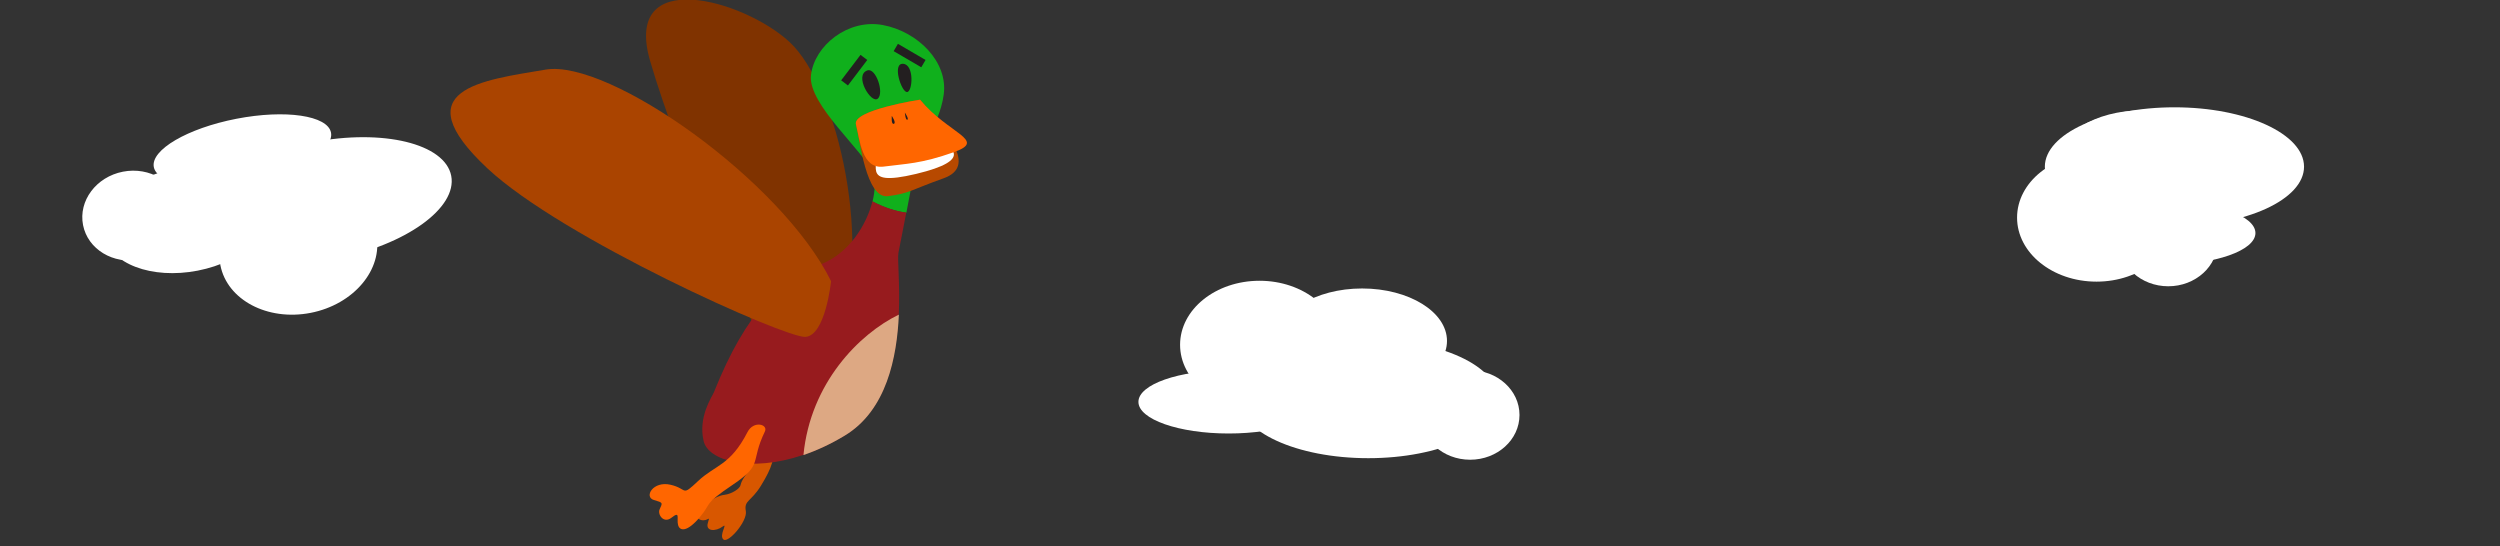<?xml version="1.0" encoding="UTF-8" standalone="no"?>
<!-- Created with Inkscape (http://www.inkscape.org/) -->

<svg
   xmlns:dc="http://purl.org/dc/elements/1.1/"
   xmlns:cc="http://creativecommons.org/ns#"
   xmlns:rdf="http://www.w3.org/1999/02/22-rdf-syntax-ns#"
   xmlns:svg="http://www.w3.org/2000/svg"
   xmlns="http://www.w3.org/2000/svg"
   xmlns:sodipodi="http://sodipodi.sourceforge.net/DTD/sodipodi-0.dtd"
   xmlns:inkscape="http://www.inkscape.org/namespaces/inkscape"
   version="1.1"
   id="svg2"
   xml:space="preserve"
   width="2160"
   height="472"
   viewBox="0 0 2160 472"
   sodipodi:docname="banner.svg"
   inkscape:export-filename="./images/banner.png"
   inkscape:export-xdpi="96"
   inkscape:export-ydpi="96"
   inkscape:version="0.92.0 r"><rect x="0" y="0" width="2160" height="472" fill="#333333" stroke="none"/><defs
     id="defs6"><clipPath
       clipPathUnits="userSpaceOnUse"
       id="clipPath62"><path
         d="M 0,792 H 612 V 0 H 0 Z"
         id="path60"
         inkscape:connector-curvature="0" /></clipPath></defs><sodipodi:namedview
     pagecolor="#8cdfff"
     bordercolor="#666666"
     borderopacity="1"
     objecttolerance="10"
     gridtolerance="10"
     guidetolerance="10"
     inkscape:pageopacity="1"
     inkscape:pageshadow="2"
     inkscape:window-width="1362"
     inkscape:window-height="727"
     id="namedview4"
     showgrid="false"
     inkscape:zoom="0.25582108"
     inkscape:cx="488.73637"
     inkscape:cy="243.29051"
     inkscape:window-x="0"
     inkscape:window-y="18"
     inkscape:window-maximized="0"
     inkscape:current-layer="g58" /><g
     id="g10"
     inkscape:groupmode="layer"
     inkscape:label="Duck Patch"
     transform="matrix(1.333,0,0,-1.333,0,472)"><g
       id="g137"
       transform="translate(688.131,-430.483)"
       style="fill:#ffffff"><path
         inkscape:connector-curvature="0"
         id="path20"
         style="fill:#ffffff;fill-opacity:1;fill-rule:nonzero;stroke:none"
         d="m 179.753,561.094 c 0,-22.92 -23.057,-41.5 -51.5,-41.5 -28.443,0 -51.5,18.58 -51.5,41.5 0,22.92 23.057,41.5 51.5,41.5 28.443,0 51.5,-18.58 51.5,-41.5" /><path
         inkscape:connector-curvature="0"
         id="path22"
         style="fill:#ffffff;fill-opacity:1;fill-rule:nonzero;stroke:none"
         d="m 49.753,524.094 c 0,11.322 26.191,20.5 58.5,20.5 32.309,0 58.5,-9.178 58.5,-20.5 0,-11.322 -26.191,-20.5 -58.5,-20.5 -32.309,0 -58.5,9.178 -58.5,20.5" /><path
         inkscape:connector-curvature="0"
         id="path24"
         style="fill:#ffffff;fill-opacity:1;fill-rule:nonzero;stroke:none"
         d="m 216.753,528.594 c 0,-13.255 -12.536,-24 -28,-24 -15.464,0 -28,10.745 -28,24 0,13.255 12.536,24 28,24 15.464,0 28,-10.745 28,-24" /><path
         inkscape:connector-curvature="0"
         id="path26"
         style="fill:#ffffff;fill-opacity:1;fill-rule:nonzero;stroke:none"
         d="m 139.753,563.594 c 0,-18.778 24.625,-34 55,-34 30.376,0 55,15.222 55,34 0,18.778 -24.624,34 -55,34 -30.375,0 -55,-15.222 -55,-34" /><path
         inkscape:connector-curvature="0"
         id="path28"
         style="fill:#ffffff;fill-opacity:1;fill-rule:nonzero;stroke:none"
         d="m 296.753,515.594 c 0,-16.016 -14.327,-29 -32,-29 -17.673,0 -32,12.984 -32,29 0,16.016 14.327,29 32,29 17.673,0 32,-12.984 32,-29" /><path
         inkscape:connector-curvature="0"
         id="path30"
         style="fill:#ffffff;fill-opacity:1;fill-rule:nonzero;stroke:none"
         d="m 114.753,526.094 c 0,-21.263 37.608,-38.5 84,-38.5 46.392,0 84,17.237 84,38.5 0,21.263 -37.608,38.5 -84,38.5 -46.392,0 -84,-17.237 -84,-38.5" /></g><g
       transform="translate(23.311,80.315)"
       id="g129"
       style="fill:#ffffff"><path
         inkscape:connector-curvature="0"
         id="path32"
         style="fill:#ffffff;fill-opacity:1;fill-rule:nonzero;stroke:none"
         d="m 119.528,101.886 c -4.374,22.499 14.713,45.138 42.633,50.566 27.92,5.43 54.099,-8.408 58.474,-30.907 4.375,-22.498 -14.712,-45.138 -42.632,-50.566 -27.921,-5.43 -54.099,8.408 -58.475,30.907" /><path
         inkscape:connector-curvature="0"
         id="path34"
         style="fill:#ffffff;fill-opacity:1;fill-rule:nonzero;stroke:none"
         d="m 191.233,187.824 c 2.161,-11.113 -21.798,-25.123 -53.512,-31.289 -31.715,-6.166 -59.176,-2.157 -61.338,8.956 -2.16,11.115 21.798,25.124 53.513,31.291 31.714,6.166 59.175,2.157 61.337,-8.958" /><path
         inkscape:connector-curvature="0"
         id="path36"
         style="fill:#ffffff;fill-opacity:1;fill-rule:nonzero;stroke:none"
         d="m 111.521,130.429 c -2.53,13.011 7.724,25.951 22.903,28.902 15.181,2.952 29.537,-5.202 32.067,-18.214 2.53,-13.011 -7.725,-25.951 -22.904,-28.903 -15.179,-2.951 -29.537,5.204 -32.066,18.215" /><path
         inkscape:connector-curvature="0"
         id="path38"
         style="fill:#ffffff;fill-opacity:1;fill-rule:nonzero;stroke:none"
         d="m 152.327,142.224 c -3.584,18.431 -30.662,28.674 -60.478,22.877 -29.818,-5.799 -51.084,-25.441 -47.5,-43.873 3.584,-18.434 30.661,-28.675 60.478,-22.877 29.818,5.797 51.085,25.439 47.5,43.873" /><path
         inkscape:connector-curvature="0"
         id="path40"
         style="fill:#ffffff;fill-opacity:1;fill-rule:nonzero;stroke:none"
         d="m 30.51,127.92 c -3.057,15.722 8.529,31.202 25.876,34.575 17.349,3.372 33.89,-6.638 36.948,-22.359 3.057,-15.722 -8.529,-31.202 -25.877,-34.575 -17.348,-3.374 -33.891,6.638 -36.947,22.359" /><path
         inkscape:connector-curvature="0"
         id="path42"
         style="fill:#ffffff;fill-opacity:1;fill-rule:nonzero;stroke:none"
         d="m 269.153,159.817 c -4.058,20.872 -44.264,30.614 -89.804,21.76 -45.538,-8.855 -79.165,-32.954 -75.107,-53.826 4.058,-20.872 44.265,-30.614 89.804,-21.759 45.54,8.854 79.165,32.954 75.107,53.825" /></g><g
       transform="translate(787.637,111.945)"
       id="g145"
       style="fill:#ffffff"><path
         inkscape:connector-curvature="0"
         id="path44"
         style="fill:#ffffff;fill-opacity:1;fill-rule:nonzero;stroke:none"
         d="m 622.753,101.094 c 0,-22.92 -23.057,-41.5 -51.5,-41.5 -28.443,0 -51.5,18.58 -51.5,41.5 0,22.92 23.057,41.5 51.5,41.5 28.443,0 51.5,-18.58 51.5,-41.5" /><path
         inkscape:connector-curvature="0"
         id="path46"
         style="fill:#ffffff;fill-opacity:1;fill-rule:nonzero;stroke:none"
         d="m 557.253,91.094 c 0,11.322 26.191,20.5 58.5,20.5 32.309,0 58.5,-9.178 58.5,-20.5 0,-11.322 -26.191,-20.5 -58.5,-20.5 -32.309,0 -58.5,9.178 -58.5,20.5" /><path
         inkscape:connector-curvature="0"
         id="path48"
         style="fill:#ffffff;fill-opacity:1;fill-rule:nonzero;stroke:none"
         d="m 622.753,101.594 c 0,-13.255 -12.536,-24 -28,-24 -15.464,0 -28,10.745 -28,24 0,13.255 12.536,24 28,24 15.464,0 28,-10.745 28,-24" /><path
         inkscape:connector-curvature="0"
         id="path50"
         style="fill:#ffffff;fill-opacity:1;fill-rule:nonzero;stroke:none"
         d="m 545.753,136.594 c 0,-18.777 24.625,-34 55,-34 30.376,0 55,15.223 55,34 0,18.777 -24.624,34 -55,34 -30.375,0 -55,-15.223 -55,-34" /><path
         inkscape:connector-curvature="0"
         id="path52"
         style="fill:#ffffff;fill-opacity:1;fill-rule:nonzero;stroke:none"
         d="m 649.753,85.594 c 0,-16.016 -14.327,-29 -32,-29 -17.673,0 -32,12.984 -32,29 0,16.016 14.327,29 32,29 17.673,0 32,-12.984 32,-29" /><path
         inkscape:connector-curvature="0"
         id="path54"
         style="fill:#ffffff;fill-opacity:1;fill-rule:nonzero;stroke:none"
         d="m 537.753,134.094 c 0,-21.263 37.607,-38.5 84,-38.5 46.392,0 84,17.237 84,38.5 0,21.263 -37.608,38.5 -84,38.5 -46.393,0 -84,-17.237 -84,-38.5" /></g><g
       id="g165"
       transform="matrix(0.61,0,0,0.61,236.328,-66.453)"><g
         id="g56"
         transform="translate(91.299,9.61)"><g
           clip-path="url(#clipPath62)"
           id="g58"><path
             inkscape:connector-curvature="0"
             id="path64"
             style="fill:#803300;fill-opacity:1;fill-rule:nonzero;stroke:none"
             d="m 409.175,316.382 c 42.489,97.557 2.233,271.581 -49.015,318.835 -49.001,45.182 -177.62,81.353 -148.059,-20.292 29.561,-101.644 116.423,-307.92 132.791,-319.705 16.366,-11.784 64.283,21.162 64.283,21.162" /><path
             inkscape:connector-curvature="0"
             id="path66"
             style="fill:#d85700;fill-opacity:1;fill-rule:nonzero;stroke:none"
             d="m 341.81,211.064 c 4.37,-17.011 -0.906,-29.048 -11.677,-46.853 -10.771,-17.803 -18.501,-15.725 -16.364,-27.48 1.936,-10.655 -18.629,-34.47 -23.782,-30.173 -5.152,4.296 4.96,17.992 -0.509,13.964 -8.212,-6.046 -18.741,-5.19 -16.046,3.627 2.693,8.819 0.48,1.711 -6.619,2.974 -7.101,1.263 -9.638,11.748 -0.074,14.837 5.976,1.931 13.204,10.711 24.583,12.108 7.379,0.907 16.17,6.386 16.881,10.381 1.893,10.65 19.993,22.759 18.443,43.316 -1.66,22.028 15.164,3.299 15.164,3.299" /><path
             inkscape:connector-curvature="0"
             id="path68"
             style="fill:#10b01c;fill-opacity:1;fill-rule:nonzero;stroke:none"
             d="m 494,507 c 2,16 25,37 30,72 5,35 -27.499,67.167 -64.499,74.167 -37,7 -72.846,-21.756 -76.501,-53.167 -3.666,-31.5 58,-82 66,-105 2.518,-7.237 2.26,-17.741 -0.611,-29.27 12.215,-6.479 24.28,-10.307 35.963,-11.999 4.217,21.658 8.56,44.565 9.648,53.269" /><path
             inkscape:connector-curvature="0"
             id="path70"
             style="fill:#971b1e;fill-opacity:1;fill-rule:nonzero;stroke:none"
             d="m 475.916,411.167 c 1.368,7.296 4.815,24.575 8.352,42.731 -11.683,1.692 -23.748,5.52 -35.963,11.999 -6.254,-25.11 -24.918,-55.079 -54.389,-66.73 -43,-17 -79.224,-49.06 -114,-136 -2,-5 -17,-26 -11,-52 4.794,-20.774 49.173,-33.877 105.585,-14.845 -10e-4,-0.01 -0.002,-0.02 -0.003,-0.03 14.067,4.78 28.875,11.552 44.002,20.708 44.424,26.888 55.358,83.152 57.381,128.466 0.139,0.067 0.279,0.138 0.418,0.206 1.432,32.191 -1.629,58.85 -0.383,65.495" /><path
             inkscape:connector-curvature="0"
             id="path72"
             style="fill:#dda883;fill-opacity:1;fill-rule:nonzero;stroke:none"
             d="m 374.998,196.292 c 14.067,4.78 28.875,11.552 44.002,20.708 44.437,26.896 55.365,83.186 57.383,128.505 -42.065,-20.348 -94.044,-72.802 -101.385,-149.213" /><path
             inkscape:connector-curvature="0"
             id="path74"
             style="fill:#aa4400;fill-opacity:1;fill-rule:nonzero;stroke:none"
             d="M 404.334,381.029 C 351.921,487.502 168.505,617.254 100.986,605.839 33.468,594.421 -50.959,585.29 39.263,500.833 c 79.29,-74.225 316.288,-180.226 337.732,-178.994 21.443,1.23 27.339,59.19 27.339,59.19" /><path
             inkscape:connector-curvature="0"
             id="path76"
             style="fill:#ff6600;fill-opacity:1;fill-rule:nonzero;stroke:none"
             d="m 334.03,221.341 c -16.051,-33.201 -1.33,-34.456 -33.841,-56.39 -32.509,-21.933 -21.939,-18.827 -35.352,-34.736 -13.414,-15.908 -21.294,-14.991 -23.064,-8.219 -1.771,6.773 2.731,15.391 -6.913,7.773 -8.495,-6.71 -15.009,3.417 -12.772,8.632 3.153,7.353 4.298,7.113 -5.999,10.114 -10.921,3.182 -0.959,20.599 17.765,16.19 18.723,-4.409 10.936,-13.199 29.186,3.974 18.251,17.173 34.284,16.411 52.46,51.946 6.5,12.708 22.195,8.298 18.53,0.716" /><path
             inkscape:connector-curvature="0"
             id="path78"
             style="fill:#231f20;fill-opacity:1;fill-rule:nonzero;stroke:none"
             d="m 443,605 c -14.818,-4.939 4,-36 11,-30 7,6 -2,33 -11,30" /><path
             inkscape:connector-curvature="0"
             id="path80"
             style="fill:#231f20;fill-opacity:1;fill-rule:nonzero;stroke:none"
             d="m 481,612 c -12.123,1.01 -2,-30 4,-30 6,0 8,29 -4,30" /><path
             inkscape:connector-curvature="0"
             id="path82"
             style="fill:#b74900;fill-opacity:1;fill-rule:nonzero;stroke:none"
             d="m 498.871,573.892 c 30.348,-36.551 60.439,-70.88 24.989,-83.543 -35.449,-12.663 -35.533,-15.824 -59.026,-18.997 -23.493,-3.172 -30.02,60.9 -34.042,76.191 -4.023,15.291 68.079,26.349 68.079,26.349" /><path
             inkscape:connector-curvature="0"
             id="path84"
             style="fill:#ffffff;fill-opacity:1;fill-rule:nonzero;stroke:none"
             d="m 450.591,524 c 8.803,-17 -18.863,-44 44.015,-29 62.876,15 36.467,29 23.892,36 -12.574,7 -67.907,-7 -67.907,-7" /><path
             inkscape:connector-curvature="0"
             id="path86"
             style="fill:#ff6600;fill-opacity:1;fill-rule:nonzero;stroke:none"
             d="m 498.871,573.892 c 30.348,-36.551 71.616,-43.023 36.167,-55.685 -35.449,-12.663 -51.255,-12.244 -74.748,-15.417 -23.493,-3.173 -25.476,29.462 -29.498,44.753 -4.023,15.291 68.079,26.349 68.079,26.349" /><path
             inkscape:connector-curvature="0"
             id="path88"
             style="fill:#231f20;fill-opacity:1;fill-rule:nonzero;stroke:none"
             d="m 468.875,556.625 c 0,0 -0.875,-9.25 2.125,-8.375 3,0.875 -2.125,8.375 -2.125,8.375" /><path
             inkscape:connector-curvature="0"
             id="path90"
             style="fill:#231f20;fill-opacity:1;fill-rule:nonzero;stroke:none"
             d="m 482.75,560.125 c 0,0 0.625,-8.25 2.625,-7.5 2,0.75 -2.625,7.5 -2.625,7.5" /><path
             inkscape:connector-curvature="0"
             id="path92"
             style="fill:#231f20;fill-opacity:1;fill-rule:nonzero;stroke:none"
             d="m 442.801,616.076 -20.554,-27.085 -7.168,5.442 20.552,27.084 z" /><path
             inkscape:connector-curvature="0"
             id="path94"
             style="fill:#231f20;fill-opacity:1;fill-rule:nonzero;stroke:none"
             d="m 500.198,608.309 -29.358,17.149 4.539,7.772 29.358,-17.149 z" /></g></g></g></g></svg>